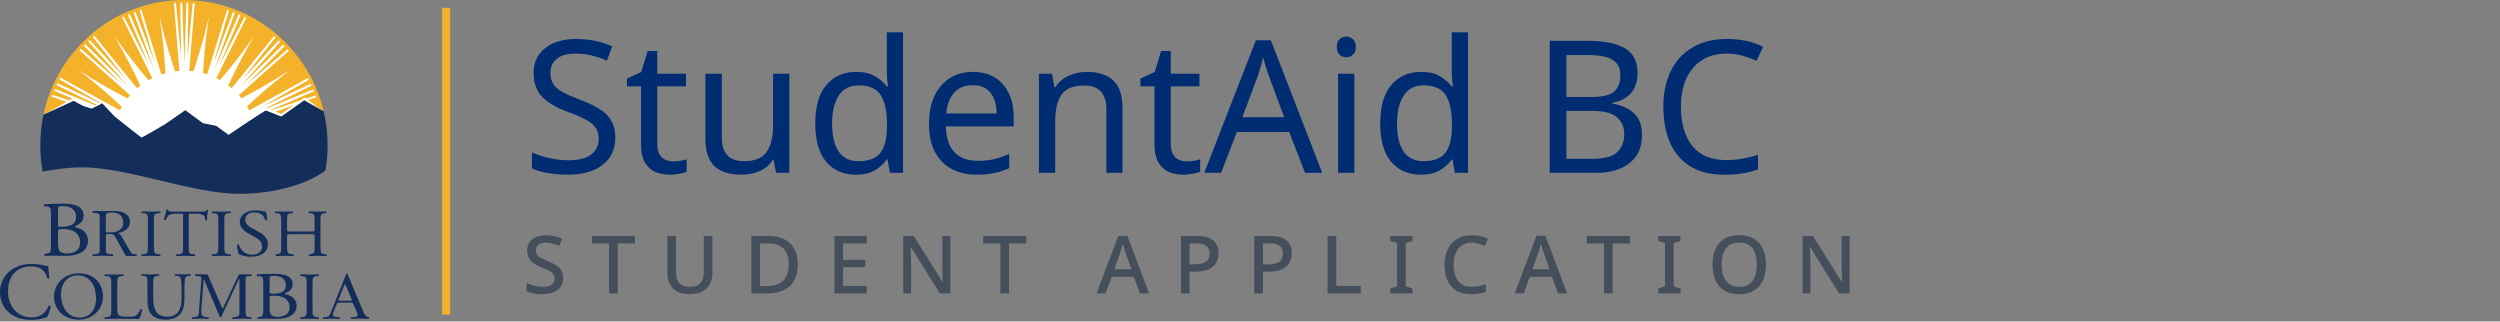 <svg width="311" height="40" viewBox="0 0 311 40" fill="none"
  xmlns="http://www.w3.org/2000/svg">
  <rect x="0" y="0" width="311" height="40" fill="#808080" stroke="none"/>
  <path fill-rule="evenodd" clip-rule="evenodd" d="M7.218 30.196C7.218 30.547 7.239 31.045 7.443 31.259C7.647 31.483 7.968 31.533 8.29 31.533C9.244 31.533 9.973 31.142 9.973 30.167C9.973 29.396 9.544 28.498 7.84 28.498C7.261 28.498 7.218 28.556 7.218 28.751V30.196ZM7.218 27.932C7.218 28.205 7.229 28.225 7.776 28.205C8.869 28.165 9.458 27.873 9.458 26.956C9.458 25.999 8.676 25.638 7.861 25.638C7.625 25.638 7.465 25.658 7.368 25.697C7.261 25.726 7.218 25.775 7.218 25.951V27.932ZM6.339 26.634C6.339 25.912 6.289 25.72 5.807 25.682L5.471 25.658C5.416 25.614 5.432 25.418 5.482 25.414C6.06 25.362 6.789 25.336 7.786 25.336C8.461 25.336 9.105 25.385 9.587 25.609C10.048 25.814 10.402 26.204 10.402 26.829C10.402 27.531 9.951 27.893 9.308 28.165C9.308 28.263 9.394 28.293 9.512 28.312C10.091 28.41 10.948 28.898 10.948 29.942C10.948 31.074 10.027 31.835 8.097 31.835C7.786 31.835 7.261 31.806 6.811 31.806C6.339 31.806 5.975 31.826 5.578 31.835C5.514 31.806 5.492 31.65 5.557 31.591L5.75 31.562C6.318 31.474 6.339 31.367 6.339 30.342V26.634Z" fill="#142E5C"/>
  <path fill-rule="evenodd" clip-rule="evenodd" d="M18.398 27.594C18.398 26.71 18.38 26.569 17.84 26.527L17.611 26.51C17.556 26.477 17.575 26.327 17.629 26.302C18.087 26.318 18.398 26.327 18.783 26.327C19.149 26.327 19.46 26.318 19.918 26.302C19.973 26.327 19.991 26.477 19.937 26.51L19.707 26.527C19.167 26.569 19.149 26.71 19.149 27.594V30.561C19.149 31.445 19.167 31.562 19.707 31.62L19.937 31.645C19.991 31.678 19.973 31.828 19.918 31.853C19.46 31.836 19.149 31.828 18.783 31.828C18.398 31.828 18.087 31.836 17.629 31.853C17.575 31.828 17.556 31.695 17.611 31.645L17.84 31.62C18.38 31.562 18.398 31.445 18.398 30.561V27.594Z" fill="#142E5C"/>
  <path fill-rule="evenodd" clip-rule="evenodd" d="M23.478 30.578C23.478 31.453 23.495 31.578 23.992 31.62L24.267 31.645C24.319 31.678 24.302 31.828 24.25 31.853C23.761 31.836 23.47 31.828 23.126 31.828C22.783 31.828 22.483 31.836 21.934 31.853C21.882 31.828 21.865 31.687 21.934 31.645L22.243 31.62C22.732 31.578 22.775 31.453 22.775 30.578V26.852C22.775 26.593 22.775 26.585 22.517 26.585H22.045C21.676 26.585 21.205 26.602 20.99 26.794C20.784 26.977 20.698 27.16 20.604 27.369C20.535 27.419 20.416 27.377 20.381 27.311C20.518 26.935 20.647 26.402 20.707 26.068C20.733 26.052 20.844 26.043 20.87 26.068C20.922 26.335 21.205 26.327 21.599 26.327H25.073C25.536 26.327 25.614 26.31 25.743 26.093C25.785 26.076 25.88 26.085 25.897 26.119C25.803 26.46 25.743 27.135 25.768 27.385C25.734 27.452 25.588 27.452 25.546 27.402C25.52 27.193 25.46 26.885 25.331 26.794C25.133 26.652 24.808 26.585 24.336 26.585H23.727C23.47 26.585 23.478 26.593 23.478 26.869V30.578Z" fill="#142E5C"/>
  <path fill-rule="evenodd" clip-rule="evenodd" d="M27.155 27.594C27.155 26.71 27.136 26.569 26.596 26.527L26.367 26.51C26.312 26.477 26.331 26.327 26.386 26.302C26.844 26.318 27.155 26.327 27.54 26.327C27.905 26.327 28.217 26.318 28.675 26.302C28.73 26.327 28.748 26.477 28.693 26.51L28.464 26.527C27.924 26.569 27.905 26.71 27.905 27.594V30.561C27.905 31.445 27.924 31.562 28.464 31.62L28.693 31.645C28.748 31.678 28.73 31.828 28.675 31.853C28.217 31.836 27.905 31.828 27.54 31.828C27.155 31.828 26.844 31.836 26.386 31.853C26.331 31.828 26.312 31.695 26.367 31.645L26.596 31.62C27.136 31.562 27.155 31.445 27.155 30.561V27.594Z" fill="#142E5C"/>
  <path fill-rule="evenodd" clip-rule="evenodd" d="M31.258 31.939C30.44 31.939 29.924 31.723 29.739 31.631C29.622 31.447 29.496 30.856 29.477 30.464C29.525 30.405 29.671 30.389 29.71 30.439C29.856 30.864 30.255 31.68 31.384 31.68C32.202 31.68 32.601 31.223 32.601 30.723C32.601 30.356 32.513 29.947 31.802 29.555L30.878 29.039C30.391 28.764 29.827 28.288 29.827 27.605C29.827 26.813 30.547 26.171 31.812 26.171C32.114 26.171 32.464 26.221 32.717 26.28C32.844 26.313 32.98 26.329 33.058 26.329C33.146 26.529 33.234 26.997 33.234 27.347C33.194 27.397 33.039 27.421 32.99 27.372C32.864 26.971 32.601 26.429 31.666 26.429C30.713 26.429 30.508 26.971 30.508 27.355C30.508 27.838 30.975 28.189 31.335 28.38L32.114 28.797C32.727 29.122 33.331 29.605 33.331 30.397C33.331 31.314 32.523 31.939 31.258 31.939Z" fill="#142E5C"/>
  <path fill-rule="evenodd" clip-rule="evenodd" d="M36.156 29.136C35.73 29.136 35.713 29.153 35.713 29.403V30.578C35.713 31.453 35.757 31.57 36.254 31.62L36.511 31.645C36.565 31.678 36.547 31.828 36.494 31.853C36.014 31.836 35.713 31.828 35.366 31.828C34.985 31.828 34.683 31.845 34.337 31.853C34.284 31.828 34.266 31.695 34.319 31.645L34.47 31.62C34.967 31.537 34.985 31.453 34.985 30.578V27.577C34.985 26.702 34.923 26.561 34.461 26.527L34.23 26.51C34.177 26.477 34.195 26.327 34.248 26.302C34.683 26.31 34.985 26.327 35.366 26.327C35.713 26.327 36.014 26.318 36.396 26.302C36.449 26.327 36.467 26.477 36.414 26.51L36.245 26.527C35.73 26.577 35.713 26.702 35.713 27.577V28.535C35.713 28.794 35.73 28.802 36.156 28.802H38.695C39.121 28.802 39.139 28.794 39.139 28.535V27.577C39.139 26.702 39.121 26.577 38.597 26.527L38.429 26.51C38.375 26.477 38.393 26.327 38.447 26.302C38.855 26.318 39.157 26.327 39.52 26.327C39.867 26.327 40.168 26.318 40.568 26.302C40.621 26.327 40.639 26.477 40.586 26.51L40.399 26.527C39.885 26.577 39.867 26.702 39.867 27.577V30.578C39.867 31.453 39.885 31.562 40.399 31.62L40.612 31.645C40.666 31.678 40.648 31.828 40.594 31.853C40.168 31.836 39.867 31.828 39.52 31.828C39.157 31.828 38.837 31.836 38.447 31.853C38.393 31.828 38.375 31.695 38.429 31.645L38.597 31.62C39.139 31.537 39.139 31.453 39.139 30.578V29.403C39.139 29.153 39.121 29.136 38.695 29.136H36.156Z" fill="#142E5C"/>
  <path fill-rule="evenodd" clip-rule="evenodd" d="M1.26 33.685C1.989 33.112 2.919 32.83 3.958 32.83C4.498 32.83 5.257 32.94 5.727 33.071C5.847 33.102 5.917 33.122 6.006 33.112C6.017 33.343 6.067 33.977 6.146 34.591C6.096 34.662 5.947 34.672 5.877 34.611C5.727 33.927 5.277 33.142 3.828 33.142C2.299 33.142 1 34.118 1 36.201C1 38.315 2.329 39.483 3.967 39.483C5.257 39.483 5.826 38.637 6.056 38.043C6.127 37.992 6.277 38.013 6.316 38.083C6.247 38.607 5.987 39.271 5.837 39.462C5.717 39.483 5.597 39.523 5.487 39.563C5.267 39.643 4.547 39.794 3.908 39.794C3.008 39.794 2.149 39.613 1.419 39.12C0.62 38.566 0 37.651 0 36.352C0 35.235 0.5 34.279 1.26 33.685Z" fill="#142E5C"/>
  <path fill-rule="evenodd" clip-rule="evenodd" d="M11.948 37.116C11.948 35.74 11.316 34.256 9.661 34.256C8.761 34.256 7.592 34.848 7.592 36.674C7.592 37.907 8.215 39.508 9.921 39.508C10.961 39.508 11.948 38.758 11.948 37.116ZM6.725 36.941C6.725 35.274 8.024 33.998 9.809 33.998C11.809 33.998 12.814 35.39 12.814 36.857C12.814 38.541 11.48 39.766 9.809 39.766C7.886 39.766 6.725 38.442 6.725 36.941Z" fill="#142E5C"/>
  <path fill-rule="evenodd" clip-rule="evenodd" d="M22.585 36.224C22.585 35.707 22.567 34.749 22.419 34.498C22.358 34.399 22.2 34.34 21.982 34.323L21.763 34.307C21.711 34.248 21.728 34.14 21.78 34.106C22.113 34.123 22.436 34.132 22.777 34.132C23.145 34.132 23.381 34.123 23.695 34.106C23.765 34.148 23.757 34.256 23.713 34.307L23.503 34.323C23.284 34.34 23.118 34.415 23.066 34.523C22.944 34.799 22.944 35.757 22.944 36.224V37.166C22.944 37.891 22.821 38.658 22.331 39.158C21.955 39.55 21.308 39.766 20.661 39.766C20.058 39.766 19.455 39.658 19.027 39.308C18.563 38.942 18.344 38.333 18.344 37.341V35.373C18.344 34.507 18.327 34.365 17.82 34.323L17.601 34.307C17.549 34.274 17.566 34.132 17.619 34.106C18.056 34.123 18.353 34.132 18.703 34.132C19.061 34.132 19.35 34.123 19.778 34.106C19.831 34.132 19.848 34.274 19.796 34.307L19.586 34.323C19.079 34.365 19.061 34.507 19.061 35.373V37.174C19.061 38.516 19.498 39.4 20.836 39.4C22.104 39.4 22.585 38.45 22.585 37.182V36.224Z" fill="#142E5C"/>
  <path fill-rule="evenodd" clip-rule="evenodd" d="M33.54 38.255C33.54 38.558 33.559 38.988 33.742 39.173C33.926 39.367 34.216 39.409 34.506 39.409C35.366 39.409 36.023 39.072 36.023 38.23C36.023 37.565 35.637 36.79 34.1 36.79C33.578 36.79 33.54 36.841 33.54 37.009V38.255ZM33.54 36.302C33.54 36.538 33.549 36.554 34.042 36.538C35.028 36.504 35.559 36.252 35.559 35.459C35.559 34.635 34.854 34.323 34.12 34.323C33.907 34.323 33.762 34.341 33.675 34.374C33.578 34.399 33.54 34.441 33.54 34.593V36.302ZM32.748 35.182C32.748 34.559 32.709 34.399 32.274 34.365L31.964 34.335C31.929 34.303 31.911 34.134 31.974 34.13C32.496 34.09 33.153 34.062 34.052 34.062C34.661 34.062 35.24 34.105 35.676 34.298C36.091 34.475 36.41 34.812 36.41 35.351C36.41 35.957 36.004 36.268 35.424 36.504C35.424 36.588 35.501 36.614 35.608 36.63C36.13 36.715 36.903 37.136 36.903 38.036C36.903 39.013 36.072 39.669 34.332 39.669C34.052 39.669 33.578 39.644 33.173 39.644C32.748 39.644 32.419 39.661 32.061 39.669C32.003 39.644 31.984 39.51 32.042 39.46L32.216 39.434C32.728 39.358 32.748 39.266 32.748 38.382V35.182Z" fill="#142E5C"/>
  <path fill-rule="evenodd" clip-rule="evenodd" d="M13.662 28.906C13.496 28.906 13.163 28.969 13.163 28.746V27.147C13.163 26.522 13.183 26.432 13.926 26.432C14.796 26.432 15.334 26.879 15.334 27.701C15.334 28.058 15.207 28.388 14.884 28.612C14.513 28.871 14.112 28.906 13.662 28.906ZM16.999 31.645L16.77 31.625C16.724 31.62 16.683 31.615 16.643 31.608C16.309 31.548 16.174 31.247 16.017 30.967L15.225 29.573C15.088 29.341 14.942 29.029 14.629 28.984C15.44 28.886 16.173 28.413 16.173 27.6C16.173 26.662 15.254 26.242 14.325 26.242C13.768 26.242 13.261 26.257 12.694 26.257C12.381 26.257 12.009 26.242 11.696 26.242C11.522 26.242 11.52 26.278 11.52 26.376C11.52 26.521 11.581 26.481 11.765 26.491C12.425 26.528 12.4 26.653 12.4 27.225V30.878C12.4 31.4 12.445 31.556 11.901 31.606C11.901 31.606 11.818 31.615 11.771 31.619L11.541 31.643C11.486 31.694 11.504 31.827 11.56 31.852C11.682 31.847 11.899 31.838 11.899 31.838C12.199 31.829 12.5 31.806 12.801 31.806C13.103 31.806 13.392 31.83 13.69 31.838V31.839C13.795 31.843 13.907 31.846 14.029 31.851C14.084 31.826 14.102 31.692 14.047 31.642L13.816 31.62C13.768 31.615 13.687 31.607 13.687 31.607C13.139 31.57 13.172 31.414 13.172 30.878V29.503C13.172 29.421 13.162 29.208 13.221 29.145C13.27 29.091 13.358 29.1 13.436 29.1C14.179 29.1 14.169 29.172 14.521 29.797L15.479 31.539C15.557 31.673 15.616 31.843 15.812 31.843H16.643C16.748 31.846 16.859 31.849 16.981 31.854C17.035 31.829 17.054 31.695 16.999 31.645Z" fill="#142E5C"/>
  <path fill-rule="evenodd" clip-rule="evenodd" d="M13.841 35.402C13.841 34.527 13.823 34.394 13.252 34.352L13.025 34.335C12.971 34.302 12.989 34.152 13.043 34.127C13.551 34.143 13.86 34.152 14.223 34.152C14.576 34.152 14.885 34.143 15.339 34.127C15.393 34.152 15.411 34.302 15.357 34.335L15.139 34.352C14.604 34.394 14.585 34.527 14.585 35.402V38.303C14.585 38.828 14.613 39.045 14.776 39.203C14.876 39.295 15.048 39.395 15.765 39.395C16.536 39.395 16.727 39.362 16.872 39.287C17.054 39.187 17.289 38.887 17.471 38.461C17.525 38.42 17.698 38.453 17.698 38.511C17.698 38.603 17.444 39.454 17.317 39.678C16.854 39.662 15.992 39.653 15.057 39.653H14.223C13.841 39.653 13.551 39.662 13.043 39.678C12.989 39.653 12.971 39.52 13.025 39.47L13.297 39.445C13.823 39.395 13.841 39.278 13.841 38.403V35.402Z" fill="#142E5C"/>
  <path fill-rule="evenodd" clip-rule="evenodd" d="M38.148 35.419C38.148 34.535 38.13 34.394 37.604 34.352L37.382 34.335C37.328 34.302 37.346 34.152 37.399 34.127C37.845 34.143 38.148 34.152 38.522 34.152C38.878 34.152 39.181 34.143 39.626 34.127C39.68 34.152 39.697 34.302 39.644 34.335L39.421 34.352C38.896 34.394 38.878 34.535 38.878 35.419V38.387C38.878 39.27 38.896 39.387 39.421 39.445L39.644 39.47C39.697 39.503 39.68 39.653 39.626 39.678C39.181 39.662 38.878 39.653 38.522 39.653C38.148 39.653 37.845 39.662 37.399 39.678C37.346 39.653 37.328 39.52 37.382 39.47L37.604 39.445C38.13 39.387 38.148 39.27 38.148 38.387V35.419Z" fill="#142E5C"/>
  <path fill-rule="evenodd" clip-rule="evenodd" d="M31.029 39.443C30.984 39.438 30.898 39.43 30.898 39.43C30.804 39.421 30.72 39.408 30.653 39.334C30.538 39.21 30.547 38.856 30.547 38.715V35.062C30.547 34.903 30.509 34.558 30.624 34.434C30.682 34.369 30.802 34.358 30.91 34.352V34.351C30.974 34.346 30.976 34.346 31.033 34.343L31.262 34.327C31.317 34.294 31.299 34.143 31.244 34.118C31.122 34.123 31.01 34.121 30.905 34.125H29.931C29.825 34.125 29.729 34.125 29.671 34.24L27.688 38.414L25.936 34.382C25.879 34.24 25.869 34.125 25.686 34.125H24.673C24.567 34.121 24.451 34.123 24.328 34.118C24.274 34.143 24.256 34.294 24.31 34.327L24.539 34.343C24.587 34.347 24.672 34.353 24.672 34.353C25.052 34.378 25.076 34.463 25.041 34.867L24.743 38.786C24.716 39.179 24.695 39.387 24.287 39.425C24.287 39.425 24.201 39.436 24.154 39.441L23.925 39.466C23.87 39.516 23.888 39.65 23.943 39.674C24.064 39.67 24.279 39.664 24.279 39.664C24.485 39.654 24.696 39.635 24.907 39.635C25.133 39.635 25.361 39.656 25.588 39.666V39.666C25.694 39.669 25.805 39.672 25.928 39.677C25.982 39.653 26.001 39.519 25.946 39.469L25.717 39.444C25.657 39.439 25.589 39.432 25.589 39.432C25.001 39.392 25.014 38.972 25.05 38.459L25.33 34.815H25.397L27.294 39.299C27.313 39.36 27.341 39.467 27.438 39.467C27.525 39.467 27.553 39.369 27.582 39.307L29.719 34.708H29.787V38.715C29.787 38.874 29.806 39.201 29.642 39.325C29.557 39.389 29.279 39.428 29.279 39.428C29.24 39.434 29.2 39.44 29.155 39.444L28.926 39.469C28.871 39.519 28.889 39.653 28.944 39.678C29.065 39.674 29.279 39.666 29.279 39.666C29.589 39.658 29.904 39.635 30.22 39.635C30.447 39.635 30.891 39.657 30.891 39.657C30.997 39.66 31.117 39.671 31.24 39.676C31.295 39.651 31.313 39.517 31.258 39.467L31.029 39.443Z" fill="#142E5C"/>
  <path fill-rule="evenodd" clip-rule="evenodd" d="M43.501 37.402H42.43C42.392 37.402 42.094 37.438 42.094 37.349C42.094 37.323 42.113 37.27 42.122 37.243L42.765 35.634C42.784 35.59 42.849 35.37 42.924 35.37C42.979 35.37 43.054 35.599 43.073 35.634L43.706 37.137C43.706 37.155 43.771 37.296 43.771 37.332C43.771 37.429 43.557 37.402 43.501 37.402ZM45.905 39.466L45.875 39.441C45.829 39.435 45.789 39.429 45.75 39.423C45.394 39.343 45.255 38.909 45.123 38.6L43.287 34.209C43.269 34.157 43.233 34.043 43.16 34.043C43.06 34.043 43.033 34.165 43.005 34.235L41.252 38.618C41.188 38.783 41.024 39.185 40.906 39.308C40.816 39.402 40.698 39.42 40.572 39.433C40.572 39.433 40.473 39.443 40.426 39.448L40.21 39.47C40.155 39.52 40.174 39.653 40.228 39.678C40.351 39.674 40.568 39.666 40.568 39.666C40.808 39.662 41.048 39.632 41.288 39.632C41.49 39.632 41.692 39.654 41.894 39.662C41.894 39.662 42.111 39.67 42.233 39.675C42.288 39.65 42.306 39.517 42.251 39.467L42.022 39.441C41.977 39.437 41.898 39.429 41.898 39.429C41.687 39.405 41.424 39.367 41.424 39.133C41.424 38.976 41.497 38.792 41.551 38.652L41.824 37.996C41.96 37.682 41.906 37.646 42.269 37.646H43.505C43.941 37.646 43.878 37.646 44.069 38.093L44.359 38.757C44.405 38.871 44.486 39.063 44.486 39.185C44.486 39.405 44.249 39.42 44.027 39.439C44.027 39.439 43.954 39.445 43.89 39.45L43.67 39.467C43.615 39.516 43.633 39.65 43.688 39.674C43.81 39.67 44.027 39.661 44.027 39.661C44.286 39.652 44.546 39.632 44.795 39.632C45.114 39.632 45.432 39.654 45.75 39.662C45.855 39.665 45.766 39.669 45.887 39.674C45.942 39.649 45.961 39.515 45.905 39.466Z" fill="#142E5C"/>
  <path fill-rule="evenodd" clip-rule="evenodd" d="M10.131 20.464C15.929 20.464 23.95 23.764 29.77 23.764C33.923 23.764 37.975 22.643 40.282 20.995C40.443 20.026 40.528 19.031 40.528 18.017C40.528 8.168 32.628 0.185 22.883 0.185C13.138 0.185 5.238 8.168 5.238 18.017C5.238 19.019 5.321 20.003 5.479 20.961C6.115 20.842 8.277 20.464 10.131 20.464Z" fill="#FFFFFE"/>
  <path fill-rule="evenodd" clip-rule="evenodd" d="M34.283 13.893L34.98 14.185L36.527 13.095L34.283 13.893Z" fill="#F3B229"/>
  <path fill-rule="evenodd" clip-rule="evenodd" d="M8.284 12.675L6.45 12.023L6.542 11.796L8.608 12.492L8.617 12.487L8.889 12.331L8.998 12.262L6.746 11.294L6.841 11.056L11.868 13.111L12.033 13.041L7.048 10.586L7.159 10.355L12.442 12.84L12.515 12.802L7.393 9.866L7.498 9.646L14.895 13.713C14.956 13.6 15.083 13.394 15.148 13.283C12.336 10.611 9.622 8.605 9.622 8.605C9.622 8.605 12.413 10.494 15.857 12.25C15.971 12.106 16.064 11.991 16.186 11.855L9.875 6.24L10.044 6.065L15.138 10.451L10.419 5.676L10.596 5.491L15.894 10.665L10.962 5.134L11.15 4.962L15.709 9.895L11.549 4.597L11.728 4.432L17.06 10.991C17.198 10.87 17.313 10.78 17.457 10.668C15.844 7.141 14.082 4.271 14.082 4.271C14.082 4.271 15.957 7.06 18.487 9.981C18.642 9.894 18.798 9.809 18.958 9.73L18.931 9.712L15.194 2.175L15.416 2.076L18.513 8.071L15.908 1.857L16.14 1.753L19.134 8.556L16.612 1.56L16.851 1.472L19.248 7.771L17.355 1.285L17.582 1.2L20.075 9.245L20.07 9.266L20.076 9.264C20.242 9.208 20.411 9.158 20.581 9.112C20.391 5.247 19.825 1.942 19.825 1.942C19.825 1.942 20.525 5.218 21.781 8.871C21.956 8.85 22.132 8.831 22.309 8.819L22.304 8.811H22.326L22.313 8.792L21.642 0.389L21.885 0.382L22.533 7.113L22.422 0.365L22.675 0.356L22.93 7.797L23.184 0.356L23.438 0.365L23.327 7.113L23.975 0.382L24.218 0.389L23.546 8.792L23.534 8.811H23.537L23.535 8.814H23.546C23.72 8.825 23.892 8.842 24.063 8.863C25.317 5.213 26.016 1.942 26.016 1.942C26.016 1.942 25.453 5.237 25.262 9.094C25.433 9.14 25.602 9.19 25.769 9.246L28.253 1.228L28.481 1.313L26.587 7.8L28.985 1.501L29.223 1.589L26.701 8.585L29.695 1.782L29.928 1.886L27.323 8.1L30.419 2.105L30.641 2.204L26.918 9.714L26.924 9.716C27.077 9.792 27.227 9.872 27.376 9.956C29.895 7.044 31.759 4.271 31.759 4.271C31.759 4.271 30.009 7.121 28.401 10.631C28.545 10.741 28.685 10.855 28.822 10.972L34.092 4.485L34.272 4.65L30.111 9.947L34.669 5.015L34.858 5.187L29.926 10.718L35.224 5.544L35.401 5.729L30.682 10.505L35.775 6.118L35.944 6.293L29.711 11.844L29.715 11.848C29.824 11.97 29.928 12.097 30.031 12.226C33.454 10.476 36.22 8.605 36.22 8.605C36.22 8.605 33.532 10.592 30.735 13.245C30.811 13.374 30.935 13.595 31.005 13.728L38.298 9.715L38.404 9.936L32.582 13.272L38.637 10.425L38.748 10.656L33.108 13.433L33.217 13.471L38.955 11.125L39.05 11.364L33.716 13.656L33.816 13.698L37.37 12.501L37.906 12.123L38.084 12.26L39.254 11.866L39.346 12.093L38.334 12.452L39.796 13.58L40.264 13.844C38.384 5.904 31.316 0 22.883 0C14.301 0 7.134 6.113 5.407 14.264C5.43 14.253 5.451 14.243 5.473 14.232L5.687 14.134L5.819 14.072L8.284 12.675Z" fill="#F3B229"/>
  <path fill-rule="evenodd" clip-rule="evenodd" d="M5.307 21.346C5.307 21.346 7.943 20.814 10.144 20.814C15.942 20.814 23.963 24.113 29.783 24.113C34.052 24.113 38.216 22.93 40.485 21.204C40.662 20.183 40.755 19.133 40.755 18.061C40.755 16.609 40.585 15.197 40.264 13.844L37.838 12.477L34.992 14.494L33.077 13.741C32.428 14.072 28.429 16.775 28.429 16.775L26.893 15.652L25.246 15.322L23.05 13.706L20.531 15.454C20.531 15.454 17.72 17.103 17.623 17.103C17.527 17.103 14.232 14.464 14.232 14.464L12.715 12.848C12.456 13.013 11.424 13.492 11.424 13.492L11.371 13.506L10.372 13.194L9.159 12.544L5.474 14.232C5.451 14.243 5.43 14.253 5.408 14.264C5.149 15.489 5.011 16.759 5.011 18.061C5.011 19.183 5.113 20.281 5.307 21.346Z" fill="#142E5C"/>
  <path d="M55.5 1.463V38.629" stroke="#F3B229" stroke-linecap="square"/>
  <path d="M76.546 17.107C76.546 18.564 76.017 19.698 74.959 20.511C73.901 21.324 72.475 21.73 70.681 21.73C69.761 21.73 68.91 21.661 68.128 21.523C67.346 21.385 66.694 21.193 66.173 20.948V18.97C66.725 19.215 67.407 19.438 68.22 19.637C69.048 19.836 69.899 19.936 70.773 19.936C72 19.936 72.92 19.698 73.533 19.223C74.162 18.748 74.476 18.104 74.476 17.291C74.476 16.754 74.361 16.302 74.131 15.934C73.901 15.566 73.502 15.229 72.935 14.922C72.383 14.6 71.609 14.263 70.612 13.91C69.217 13.404 68.159 12.783 67.438 12.047C66.733 11.311 66.38 10.307 66.38 9.034C66.38 8.16 66.602 7.416 67.047 6.803C67.492 6.174 68.105 5.691 68.887 5.354C69.684 5.017 70.597 4.848 71.624 4.848C72.529 4.848 73.357 4.932 74.108 5.101C74.859 5.27 75.542 5.492 76.155 5.768L75.511 7.539C74.944 7.294 74.323 7.087 73.648 6.918C72.989 6.749 72.299 6.665 71.578 6.665C70.551 6.665 69.776 6.887 69.255 7.332C68.734 7.761 68.473 8.336 68.473 9.057C68.473 9.609 68.588 10.069 68.818 10.437C69.048 10.805 69.424 11.135 69.945 11.426C70.466 11.717 71.172 12.032 72.061 12.369C73.027 12.722 73.84 13.105 74.499 13.519C75.174 13.918 75.68 14.401 76.017 14.968C76.37 15.535 76.546 16.248 76.546 17.107ZM83.695 20.074C84.002 20.074 84.316 20.051 84.638 20.005C84.96 19.944 85.221 19.882 85.42 19.821V21.362C85.205 21.469 84.899 21.554 84.5 21.615C84.101 21.692 83.718 21.73 83.35 21.73C82.706 21.73 82.108 21.623 81.556 21.408C81.019 21.178 80.582 20.787 80.245 20.235C79.908 19.683 79.739 18.909 79.739 17.912V10.736H77.991V9.77L79.762 8.965L80.567 6.343H81.763V9.172H85.328V10.736H81.763V17.866C81.763 18.617 81.939 19.177 82.292 19.545C82.66 19.898 83.128 20.074 83.695 20.074ZM98.193 9.172V21.5H96.537L96.238 19.867H96.146C95.747 20.511 95.195 20.986 94.49 21.293C93.784 21.584 93.033 21.73 92.236 21.73C90.748 21.73 89.629 21.377 88.878 20.672C88.126 19.951 87.751 18.809 87.751 17.245V9.172H89.798V17.107C89.798 19.07 90.71 20.051 92.535 20.051C93.899 20.051 94.842 19.668 95.364 18.901C95.9 18.134 96.169 17.03 96.169 15.589V9.172H98.193ZM106.476 21.73C104.943 21.73 103.716 21.201 102.796 20.143C101.876 19.07 101.416 17.475 101.416 15.359C101.416 13.243 101.876 11.648 102.796 10.575C103.732 9.486 104.966 8.942 106.499 8.942C107.45 8.942 108.224 9.118 108.822 9.471C109.436 9.824 109.934 10.253 110.317 10.759H110.455C110.44 10.56 110.409 10.268 110.363 9.885C110.333 9.486 110.317 9.172 110.317 8.942V4.02H112.341V21.5H110.708L110.409 19.844H110.317C109.949 20.365 109.459 20.81 108.845 21.178C108.232 21.546 107.442 21.73 106.476 21.73ZM106.798 20.051C108.102 20.051 109.014 19.698 109.535 18.993C110.072 18.272 110.34 17.191 110.34 15.75V15.382C110.34 13.849 110.087 12.676 109.581 11.863C109.075 11.035 108.14 10.621 106.775 10.621C105.687 10.621 104.866 11.058 104.314 11.932C103.778 12.791 103.509 13.948 103.509 15.405C103.509 16.877 103.778 18.019 104.314 18.832C104.866 19.645 105.694 20.051 106.798 20.051ZM121.018 8.942C122.076 8.942 122.98 9.172 123.732 9.632C124.498 10.092 125.081 10.744 125.48 11.587C125.894 12.415 126.101 13.389 126.101 14.508V15.727H117.66C117.69 17.122 118.043 18.188 118.718 18.924C119.408 19.645 120.366 20.005 121.593 20.005C122.375 20.005 123.065 19.936 123.663 19.798C124.276 19.645 124.905 19.43 125.549 19.154V20.925C124.92 21.201 124.299 21.4 123.686 21.523C123.072 21.661 122.344 21.73 121.501 21.73C120.335 21.73 119.3 21.492 118.396 21.017C117.506 20.542 116.809 19.836 116.303 18.901C115.812 17.95 115.567 16.793 115.567 15.428C115.567 14.079 115.789 12.921 116.234 11.955C116.694 10.989 117.33 10.245 118.143 9.724C118.971 9.203 119.929 8.942 121.018 8.942ZM120.995 10.598C120.029 10.598 119.262 10.912 118.695 11.541C118.143 12.154 117.813 13.013 117.706 14.117H123.985C123.969 13.074 123.724 12.231 123.249 11.587C122.773 10.928 122.022 10.598 120.995 10.598ZM135.173 8.942C136.645 8.942 137.757 9.302 138.508 10.023C139.26 10.728 139.635 11.878 139.635 13.473V21.5H137.634V13.611C137.634 11.633 136.714 10.644 134.874 10.644C133.51 10.644 132.567 11.027 132.045 11.794C131.524 12.561 131.263 13.665 131.263 15.106V21.5H129.239V9.172H130.872L131.171 10.851H131.286C131.685 10.207 132.237 9.732 132.942 9.425C133.648 9.103 134.391 8.942 135.173 8.942ZM147.574 20.074C147.881 20.074 148.195 20.051 148.517 20.005C148.839 19.944 149.1 19.882 149.299 19.821V21.362C149.084 21.469 148.778 21.554 148.379 21.615C147.98 21.692 147.597 21.73 147.229 21.73C146.585 21.73 145.987 21.623 145.435 21.408C144.898 21.178 144.461 20.787 144.124 20.235C143.787 19.683 143.618 18.909 143.618 17.912V10.736H141.87V9.77L143.641 8.965L144.446 6.343H145.642V9.172H149.207V10.736H145.642V17.866C145.642 18.617 145.818 19.177 146.171 19.545C146.539 19.898 147.007 20.074 147.574 20.074ZM162.348 21.5L160.37 16.417H153.861L151.906 21.5H149.812L156.23 5.009H158.093L164.487 21.5H162.348ZM157.909 9.609C157.863 9.486 157.786 9.264 157.679 8.942C157.571 8.62 157.464 8.29 157.357 7.953C157.265 7.6 157.188 7.332 157.127 7.148C157.019 7.623 156.897 8.091 156.759 8.551C156.621 8.996 156.506 9.348 156.414 9.609L154.551 14.577H159.749L157.909 9.609ZM167.492 4.549C167.799 4.549 168.067 4.656 168.297 4.871C168.542 5.07 168.665 5.392 168.665 5.837C168.665 6.266 168.542 6.588 168.297 6.803C168.067 7.018 167.799 7.125 167.492 7.125C167.155 7.125 166.871 7.018 166.641 6.803C166.411 6.588 166.296 6.266 166.296 5.837C166.296 5.392 166.411 5.07 166.641 4.871C166.871 4.656 167.155 4.549 167.492 4.549ZM168.481 9.172V21.5H166.457V9.172H168.481ZM176.757 21.73C175.223 21.73 173.997 21.201 173.077 20.143C172.157 19.07 171.697 17.475 171.697 15.359C171.697 13.243 172.157 11.648 173.077 10.575C174.012 9.486 175.246 8.942 176.78 8.942C177.73 8.942 178.505 9.118 179.103 9.471C179.716 9.824 180.214 10.253 180.598 10.759H180.736C180.72 10.56 180.69 10.268 180.644 9.885C180.613 9.486 180.598 9.172 180.598 8.942V4.02H182.622V21.5H180.989L180.69 19.844H180.598C180.23 20.365 179.739 20.81 179.126 21.178C178.512 21.546 177.723 21.73 176.757 21.73ZM177.079 20.051C178.382 20.051 179.294 19.698 179.816 18.993C180.352 18.272 180.621 17.191 180.621 15.75V15.382C180.621 13.849 180.368 12.676 179.862 11.863C179.356 11.035 178.42 10.621 177.056 10.621C175.967 10.621 175.147 11.058 174.595 11.932C174.058 12.791 173.79 13.948 173.79 15.405C173.79 16.877 174.058 18.019 174.595 18.832C175.147 19.645 175.975 20.051 177.079 20.051ZM197.48 5.078C199.534 5.078 201.083 5.385 202.126 5.998C203.184 6.596 203.713 7.646 203.713 9.149C203.713 10.115 203.444 10.92 202.908 11.564C202.371 12.193 201.597 12.599 200.585 12.783V12.898C201.275 13.005 201.896 13.205 202.448 13.496C203.015 13.787 203.46 14.201 203.782 14.738C204.104 15.275 204.265 15.972 204.265 16.831C204.265 18.318 203.751 19.468 202.724 20.281C201.712 21.094 200.324 21.5 198.561 21.5H192.788V5.078H197.48ZM197.894 12.07C199.304 12.07 200.27 11.848 200.792 11.403C201.313 10.943 201.574 10.268 201.574 9.379C201.574 8.474 201.252 7.83 200.608 7.447C199.979 7.048 198.967 6.849 197.572 6.849H194.858V12.07H197.894ZM194.858 13.795V19.752H198.17C199.626 19.752 200.638 19.468 201.206 18.901C201.773 18.334 202.057 17.59 202.057 16.67C202.057 15.811 201.758 15.121 201.16 14.6C200.577 14.063 199.527 13.795 198.009 13.795H194.858ZM214.785 6.665C213.021 6.665 211.634 7.255 210.622 8.436C209.61 9.617 209.104 11.234 209.104 13.289C209.104 15.328 209.571 16.946 210.507 18.142C211.457 19.323 212.876 19.913 214.762 19.913C215.482 19.913 216.165 19.852 216.809 19.729C217.453 19.606 218.081 19.453 218.695 19.269V21.063C218.081 21.293 217.445 21.462 216.786 21.569C216.142 21.676 215.367 21.73 214.463 21.73C212.791 21.73 211.396 21.385 210.277 20.695C209.157 20.005 208.314 19.024 207.747 17.751C207.195 16.478 206.919 14.983 206.919 13.266C206.919 11.61 207.218 10.153 207.816 8.896C208.429 7.623 209.326 6.634 210.507 5.929C211.687 5.208 213.121 4.848 214.808 4.848C216.54 4.848 218.051 5.17 219.339 5.814L218.511 7.562C218.005 7.332 217.437 7.125 216.809 6.941C216.195 6.757 215.521 6.665 214.785 6.665Z" fill="#002C71"/>
  <path d="M70.05 34.57C70.05 35.203 69.82 35.7 69.36 36.06C68.9 36.42 68.27 36.6 67.47 36.6C67.083 36.6 66.717 36.567 66.37 36.5C66.03 36.44 65.74 36.35 65.5 36.23V35.21C65.767 35.33 66.08 35.44 66.44 35.54C66.8 35.633 67.167 35.68 67.54 35.68C68.02 35.68 68.38 35.587 68.62 35.4C68.86 35.213 68.98 34.963 68.98 34.65C68.98 34.43 68.923 34.247 68.81 34.1C68.703 33.947 68.533 33.807 68.3 33.68C68.067 33.553 67.76 33.413 67.38 33.26C67.027 33.127 66.713 32.97 66.44 32.79C66.173 32.61 65.963 32.387 65.81 32.12C65.657 31.853 65.58 31.527 65.58 31.14C65.58 30.553 65.793 30.093 66.22 29.76C66.647 29.427 67.207 29.26 67.9 29.26C68.287 29.26 68.643 29.3 68.97 29.38C69.303 29.453 69.62 29.557 69.92 29.69L69.58 30.58C69.307 30.467 69.027 30.373 68.74 30.3C68.46 30.227 68.17 30.19 67.87 30.19C67.477 30.19 67.177 30.277 66.97 30.45C66.763 30.623 66.66 30.85 66.66 31.13C66.66 31.35 66.71 31.537 66.81 31.69C66.91 31.837 67.07 31.97 67.29 32.09C67.51 32.21 67.8 32.343 68.16 32.49C68.56 32.65 68.9 32.82 69.18 33C69.467 33.173 69.683 33.387 69.83 33.64C69.977 33.887 70.05 34.197 70.05 34.57ZM76.848 36.5H75.768V30.29H73.628V29.36H78.988V30.29H76.848V36.5ZM88.623 33.98C88.623 34.473 88.519 34.92 88.313 35.32C88.106 35.713 87.793 36.027 87.373 36.26C86.96 36.487 86.433 36.6 85.793 36.6C84.886 36.6 84.196 36.36 83.723 35.88C83.256 35.393 83.023 34.753 83.023 33.96V29.36H84.103V33.91C84.103 35.09 84.683 35.68 85.843 35.68C86.443 35.68 86.876 35.52 87.143 35.2C87.416 34.88 87.553 34.447 87.553 33.9V29.36H88.623V33.98ZM99.246 32.86C99.246 34.067 98.912 34.977 98.246 35.59C97.586 36.197 96.659 36.5 95.466 36.5H93.466V29.36H95.676C96.402 29.36 97.032 29.493 97.566 29.76C98.099 30.027 98.512 30.42 98.806 30.94C99.099 31.453 99.246 32.093 99.246 32.86ZM98.116 32.89C98.116 31.99 97.896 31.33 97.456 30.91C97.022 30.483 96.406 30.27 95.606 30.27H94.546V35.59H95.416C97.216 35.59 98.116 34.69 98.116 32.89ZM107.82 36.5H103.8V29.36H107.82V30.28H104.88V32.32H107.64V33.23H104.88V35.57H107.82V36.5ZM118.226 36.5H116.916L113.306 30.73H113.266C113.279 30.997 113.296 31.303 113.316 31.65C113.336 31.99 113.346 32.34 113.346 32.7V36.5H112.366V29.36H113.666L117.266 35.1H117.296C117.289 34.96 117.279 34.783 117.266 34.57C117.259 34.357 117.253 34.13 117.246 33.89C117.239 33.643 117.233 33.413 117.226 33.2V29.36H118.226V36.5ZM125.53 36.5H124.45V30.29H122.31V29.36H127.67V30.29H125.53V36.5ZM141.812 36.5L141.052 34.44H138.292L137.532 36.5H136.412L139.122 29.33H140.242L142.942 36.5H141.812ZM140.032 31.49C140.012 31.417 139.975 31.307 139.922 31.16C139.875 31.013 139.829 30.86 139.782 30.7C139.735 30.54 139.699 30.41 139.672 30.31C139.619 30.517 139.559 30.737 139.492 30.97C139.425 31.203 139.372 31.377 139.332 31.49L138.612 33.5H140.752L140.032 31.49ZM148.905 29.36C149.838 29.36 150.518 29.55 150.945 29.93C151.372 30.303 151.585 30.827 151.585 31.5C151.585 31.9 151.495 32.273 151.315 32.62C151.142 32.967 150.848 33.25 150.435 33.47C150.022 33.683 149.462 33.79 148.755 33.79H147.985V36.5H146.905V29.36H148.905ZM148.825 30.27H147.985V32.88H148.635C149.242 32.88 149.698 32.777 150.005 32.57C150.318 32.363 150.475 32.02 150.475 31.54C150.475 31.113 150.342 30.797 150.075 30.59C149.808 30.377 149.392 30.27 148.825 30.27ZM158.028 29.36C158.961 29.36 159.641 29.55 160.068 29.93C160.495 30.303 160.708 30.827 160.708 31.5C160.708 31.9 160.618 32.273 160.438 32.62C160.265 32.967 159.971 33.25 159.558 33.47C159.145 33.683 158.585 33.79 157.878 33.79H157.108V36.5H156.028V29.36H158.028ZM157.948 30.27H157.108V32.88H157.758C158.365 32.88 158.821 32.777 159.128 32.57C159.441 32.363 159.598 32.02 159.598 31.54C159.598 31.113 159.465 30.797 159.198 30.59C158.931 30.377 158.515 30.27 157.948 30.27ZM165.151 36.5V29.36H166.231V35.57H169.281V36.5H165.151ZM175.713 36.5H172.943V35.88L173.793 35.63V30.24L172.943 29.98V29.36H175.713V29.98L174.873 30.24V35.63L175.713 35.88V36.5ZM183.098 30.19C182.384 30.19 181.828 30.437 181.428 30.93C181.028 31.417 180.828 32.087 180.828 32.94C180.828 33.787 181.014 34.453 181.388 34.94C181.761 35.427 182.328 35.67 183.088 35.67C183.394 35.67 183.688 35.643 183.968 35.59C184.254 35.53 184.544 35.453 184.838 35.36V36.29C184.558 36.397 184.271 36.473 183.978 36.52C183.691 36.573 183.351 36.6 182.958 36.6C182.224 36.6 181.618 36.45 181.138 36.15C180.658 35.843 180.298 35.417 180.058 34.87C179.818 34.317 179.698 33.67 179.698 32.93C179.698 32.21 179.828 31.573 180.088 31.02C180.354 30.467 180.741 30.037 181.248 29.73C181.754 29.417 182.374 29.26 183.108 29.26C183.468 29.26 183.818 29.3 184.158 29.38C184.504 29.453 184.821 29.56 185.108 29.7L184.708 30.6C184.474 30.493 184.221 30.4 183.948 30.32C183.681 30.233 183.398 30.19 183.098 30.19ZM193.826 36.5L193.066 34.44H190.306L189.546 36.5H188.426L191.136 29.33H192.256L194.956 36.5H193.826ZM192.046 31.49C192.026 31.417 191.989 31.307 191.936 31.16C191.889 31.013 191.842 30.86 191.796 30.7C191.749 30.54 191.712 30.41 191.686 30.31C191.632 30.517 191.572 30.737 191.506 30.97C191.439 31.203 191.386 31.377 191.346 31.49L190.626 33.5H192.766L192.046 31.49ZM200.616 36.5H199.536V30.29H197.396V29.36H202.756V30.29H200.616V36.5ZM209.05 36.5H206.28V35.88L207.13 35.63V30.24L206.28 29.98V29.36H209.05V29.98L208.21 30.24V35.63L209.05 35.88V36.5ZM219.686 32.92C219.686 33.66 219.562 34.307 219.316 34.86C219.069 35.407 218.699 35.833 218.206 36.14C217.712 36.447 217.099 36.6 216.366 36.6C215.612 36.6 214.989 36.447 214.496 36.14C214.002 35.833 213.636 35.403 213.396 34.85C213.156 34.297 213.036 33.65 213.036 32.91C213.036 32.177 213.156 31.537 213.396 30.99C213.642 30.443 214.012 30.017 214.506 29.71C214.999 29.403 215.622 29.25 216.376 29.25C217.109 29.25 217.719 29.403 218.206 29.71C218.699 30.01 219.069 30.437 219.316 30.99C219.562 31.537 219.686 32.18 219.686 32.92ZM214.176 32.92C214.176 33.773 214.352 34.447 214.706 34.94C215.059 35.433 215.612 35.68 216.366 35.68C217.126 35.68 217.679 35.433 218.026 34.94C218.372 34.447 218.546 33.773 218.546 32.92C218.546 32.067 218.372 31.397 218.026 30.91C217.686 30.423 217.136 30.18 216.376 30.18C215.616 30.18 215.059 30.423 214.706 30.91C214.352 31.397 214.176 32.067 214.176 32.92ZM230.097 36.5H228.787L225.177 30.73H225.137C225.15 30.997 225.167 31.303 225.187 31.65C225.207 31.99 225.217 32.34 225.217 32.7V36.5H224.237V29.36H225.537L229.137 35.1H229.167C229.16 34.96 229.15 34.783 229.137 34.57C229.13 34.357 229.124 34.13 229.117 33.89C229.11 33.643 229.104 33.413 229.097 33.2V29.36H230.097V36.5Z" fill="#454F5B"/>
</svg>
